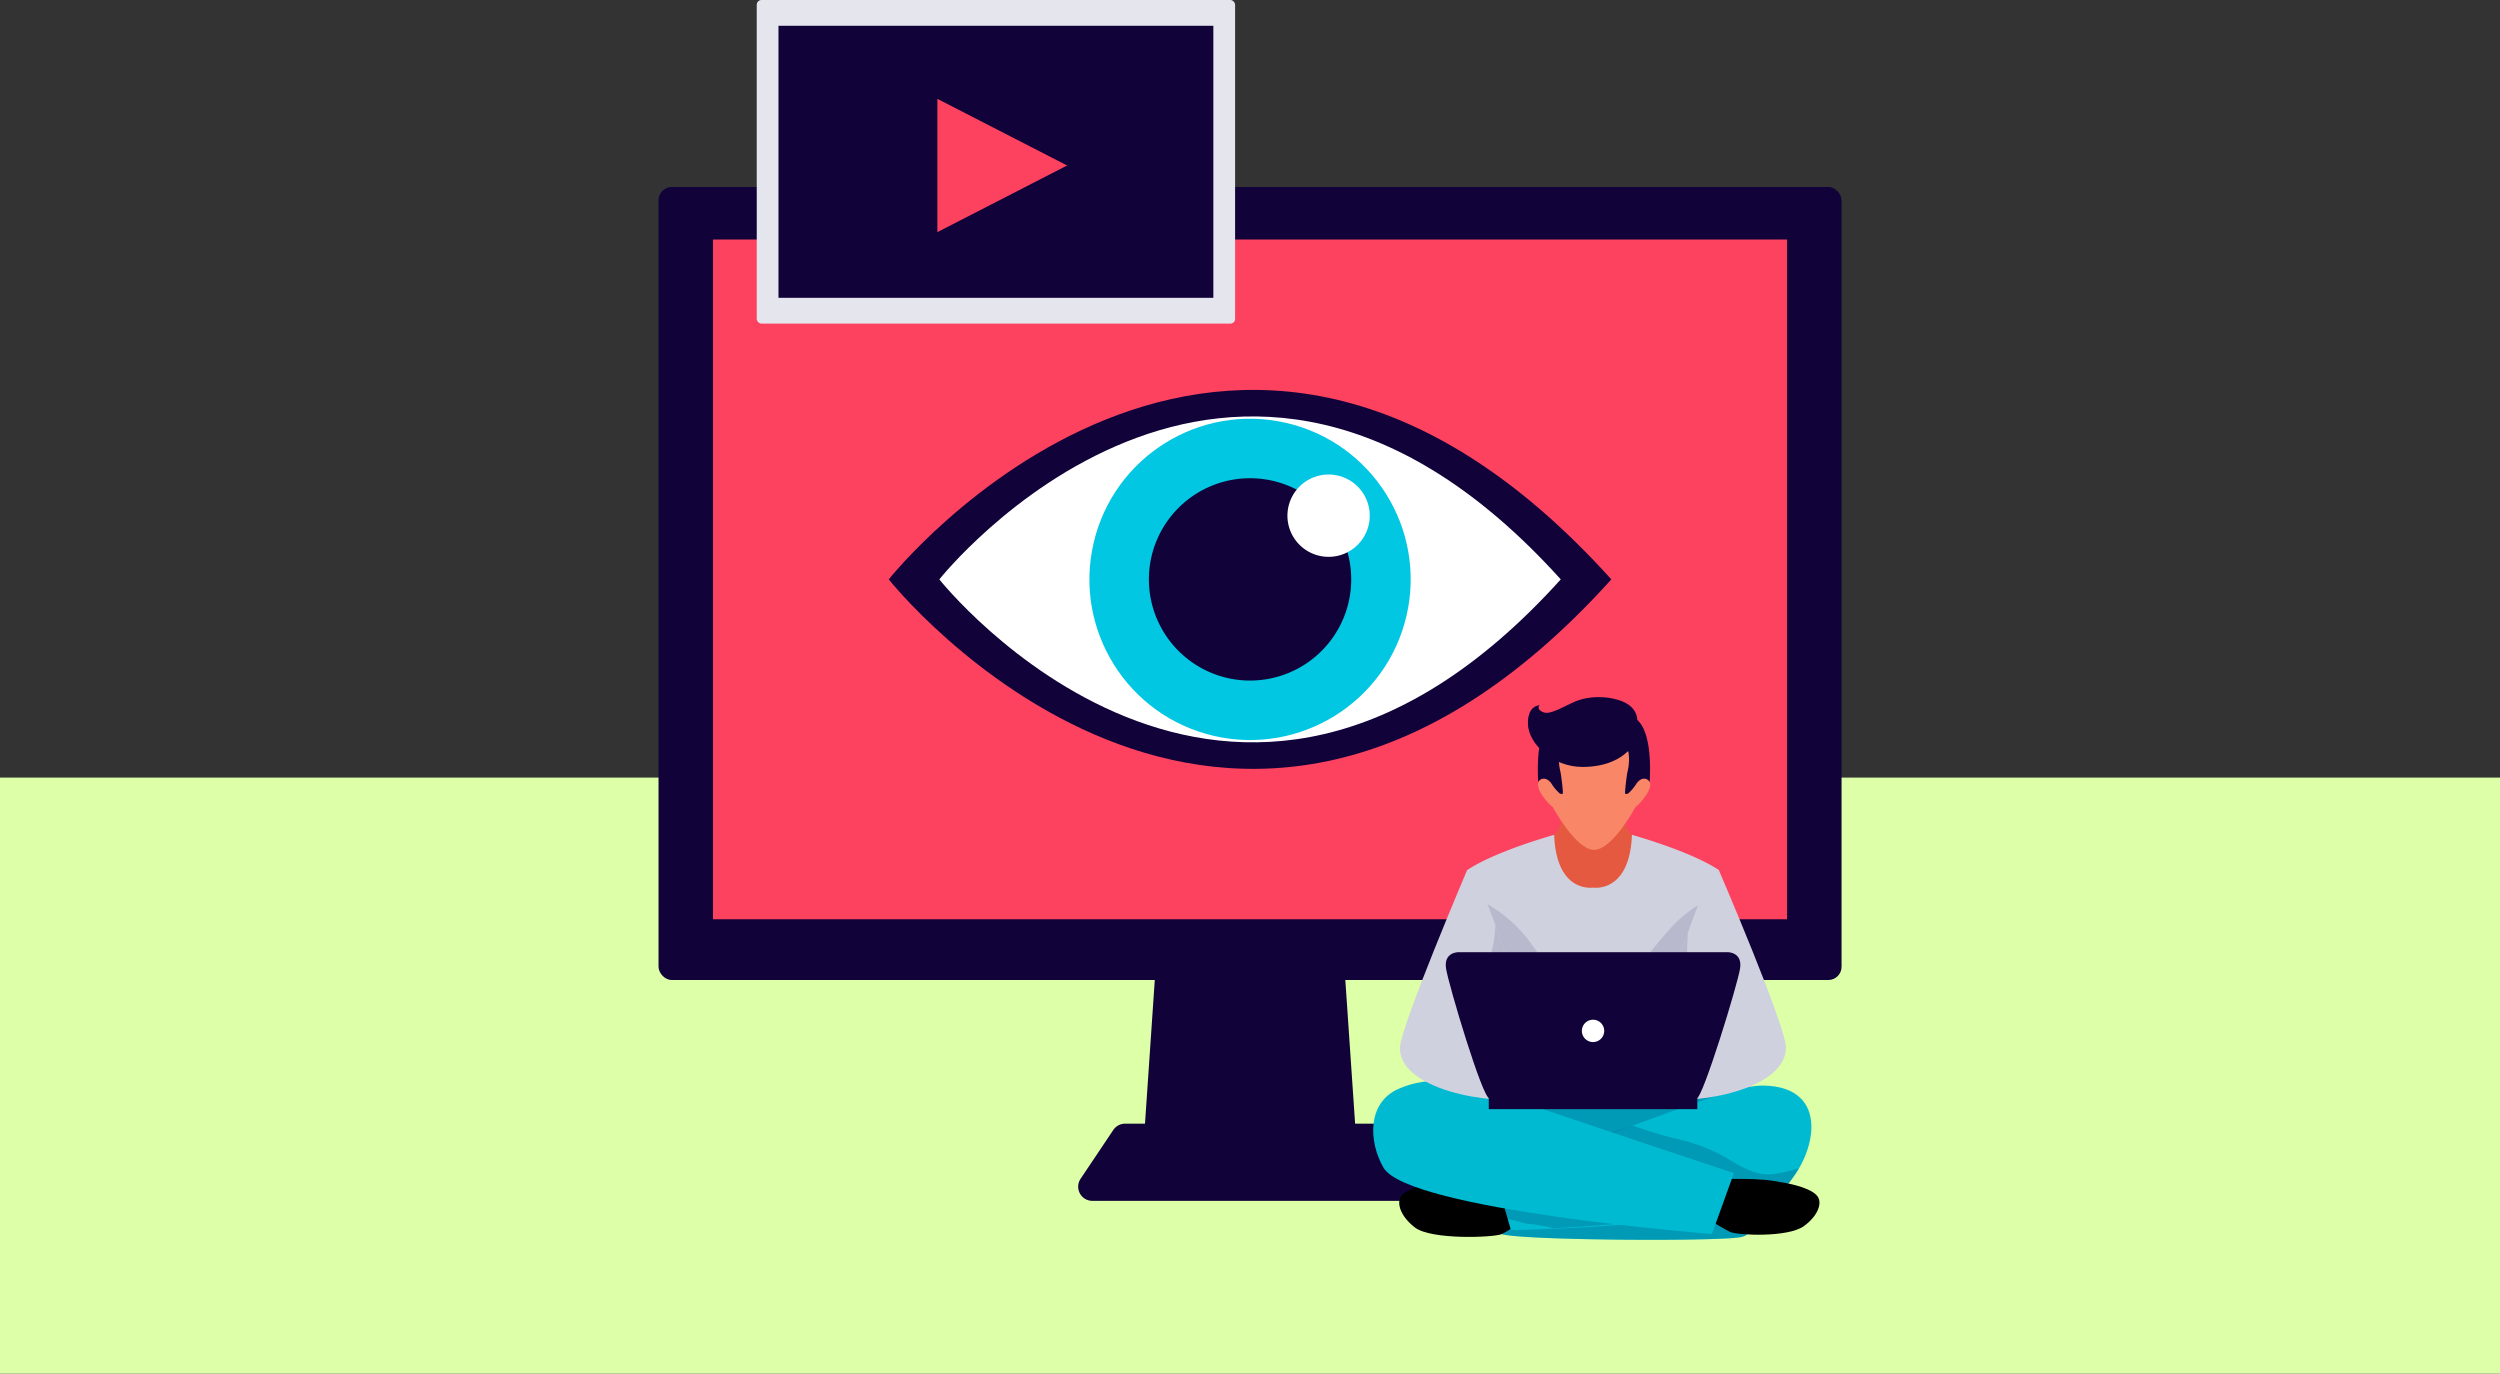 <svg xmlns="http://www.w3.org/2000/svg" width="820" height="450.545" viewBox="0 0 820 450.545">
  <rect x="0" y="0" width="820" height="450.545" fill="#333333" stroke="none"/>
  <g id="Grupo_58436" data-name="Grupo 58436" transform="translate(-509 -2719)">
    <rect id="dylan-shaw-UxyWwU6n_ts-unsplash" width="820" height="195.482" transform="translate(509 2974.063)" fill="#ddffa7"/>
    <g id="Grupo_57378" data-name="Grupo 57378" transform="translate(565.402 2587.114)">
      <g id="Grupo_57370" data-name="Grupo 57370" transform="translate(159.598 193.215)">
        <path id="Trazado_103434" data-name="Trazado 103434" d="M265.106,282.461H194.036l5.841-85.675h59.388Z" transform="translate(-35.554 40.551)" fill="#110239"/>
        <path id="Trazado_103435" data-name="Trazado 103435" d="M290.737,214.032a4.636,4.636,0,0,0-3.856-2.057H204.9a4.644,4.644,0,0,0-3.861,2.057L190.3,230.052a4.648,4.648,0,0,0,3.861,7.234H297.617a4.646,4.646,0,0,0,3.856-7.234Z" transform="translate(-51.871 95.263)" fill="#110239"/>
        <rect id="Rectángulo_5952" data-name="Rectángulo 5952" width="388.033" height="260.114" rx="4.346" fill="#110239"/>
        <rect id="Rectángulo_5953" data-name="Rectángulo 5953" width="352.302" height="222.954" transform="translate(17.865 17.233)" fill="#fd425f"/>
      </g>
      <g id="Grupo_57373" data-name="Grupo 57373" transform="translate(394.007 360.537)">
        <path id="Trazado_103436" data-name="Trazado 103436" d="M299.521,219.227c-40.93-7.589-88.652-16.581-88.781-.732-.124,14.979,18.017,26.595,33.686,34.013,8.491-3.24,18.077-3.852,27.142-5.255,16.038-2.48,31.772.083,47.824.051a64.26,64.26,0,0,0,25.578-18.932S331.063,225.076,299.521,219.227Z" transform="translate(-209.795 -80.185)" fill="#616161"/>
        <path id="Trazado_103437" data-name="Trazado 103437" d="M255.056,248.255c1.3.667-14.349,8.067-13.1,8.684,6.7,2.1,72.651,2.48,78.7.925,10.451-2.692-19.383-15.665-8.965-17.833,17.138-12.117,26.77-27.98,17.492-29.959-10.469-2.232-26.825,3.286-37.4,4.39-8.063.842-12.729,1.385-20.382-1.284l-25.757-2.839c-26.406,5.246-31.846,14.749-32.122,14.625,0,3.764,19.264,11.528,36.526,20.677A18.422,18.422,0,0,1,255.056,248.255Z" transform="translate(-199.803 -80.806)" fill="#00bad1"/>
        <path id="Trazado_103438" data-name="Trazado 103438" d="M255.056,248.255c1.3.667-14.349,8.067-13.1,8.684,6.7,2.1,72.651,2.48,78.7.925,10.451-2.692-19.383-15.665-8.965-17.833,17.138-12.117,26.77-27.98,17.492-29.959-10.469-2.232-26.825,3.286-37.4,4.39-8.063.842-12.729,1.385-20.382-1.284l-25.757-2.839c-26.406,5.246-31.846,14.749-32.122,14.625,0,3.764,19.264,11.528,36.526,20.677A18.422,18.422,0,0,1,255.056,248.255Z" transform="translate(-199.803 -80.806)" fill="#00547a" opacity="0.32" style="mix-blend-mode: multiply;isolation: isolate"/>
        <path id="Trazado_103439" data-name="Trazado 103439" d="M249.264,215.756l8.376,11.339s-9.093,6.351-11.634,7.478-23.083,1.965-28.463-2.163c-4.827-3.7-6.489-8.56-4.018-10.852,3.152-2.918,10.764-3.847,14.561-4.344C236.438,216.11,249.264,215.756,249.264,215.756Z" transform="translate(-203.854 -58.44)"/>
        <path id="Trazado_103440" data-name="Trazado 103440" d="M219.3,239.578l4.828,17.092s81.091-1.206,89.563-13.654c10.879-11.229,15.283-33.309-6.636-33.755-3.309-.069-8.638.99-14.137,2.844C263.172,222.132,219.3,239.578,219.3,239.578Z" transform="translate(-178.958 -81.848)" fill="#00bad1"/>
        <path id="Trazado_103441" data-name="Trazado 103441" d="M308.91,228.136c-5.058,0-9.287-2.526-13.438-5.044a57.18,57.18,0,0,0-16.8-6.59c-5.122-1.192-10.483-2.987-14.593-4.39C240.512,219.76,219.3,229.3,219.3,229.3l3.783,13.4c2.066.5,4.146,1.031,6.213,1.6a43.58,43.58,0,0,1,7.363,1.155c.511.138,1.022.235,1.537.327,23.3-1.275,70.258-4.887,76.484-14.031a47.237,47.237,0,0,0,3.792-5.647A42.259,42.259,0,0,1,308.91,228.136Z" transform="translate(-178.958 -71.565)" fill="#00547a" opacity="0.32" style="mix-blend-mode: multiply;isolation: isolate"/>
        <path id="Trazado_103442" data-name="Trazado 103442" d="M239.978,216.228l-7.032,8.909s11.473,6.986,13.861,8.136,18.965,1.928,24.225-1.845c4.712-3.387,6.443-7.966,4.156-10.225-2.918-2.881-10.147-3.995-13.755-4.588C253.5,215.3,239.978,216.228,239.978,216.228Z" transform="translate(-129.81 -57.881)"/>
        <path id="Trazado_103443" data-name="Trazado 103443" d="M328.844,239.221l-7.216,19.973s-99.6-7.846-107.7-21.749c-4.841-8.311-5.545-21.243,4.892-25.854,6.415-2.835,15.495-4.294,28.408.152C279.331,222.793,328.844,239.221,328.844,239.221Z" transform="translate(-210.535 -83.079)" fill="#00bad1"/>
        <path id="Trazado_103444" data-name="Trazado 103444" d="M243.659,186.718h-14.1s-2.029,19.209-5.706,21.5c0,0-4.538,22.692,12.757,22.692,20.934,0,12.761-22.692,12.761-22.692C245.693,205.927,243.659,186.718,243.659,186.718Z" transform="translate(-164.499 -163.033)" fill="#e45940"/>
        <g id="Grupo_57371" data-name="Grupo 57371" transform="translate(50.75)">
          <path id="Trazado_103445" data-name="Trazado 103445" d="M258.672,203.587c-1.951-2.246-4.3,1.173-4.3,1.173s3.226-12.7,0-18.27-13.677-2.642-13.677-2.642-10.456-2.931-13.682,2.642,0,18.27,0,18.27-2.347-3.419-4.3-1.173,3.221,7.915,4.395,8.6c0,0,7.524,14.068,13.585,14.068s13.58-14.068,13.58-14.068C255.451,211.5,260.628,205.837,258.672,203.587Z" transform="translate(-218.978 -176.143)" fill="#f88667"/>
          <path id="Trazado_103446" data-name="Trazado 103446" d="M238.1,189.428s-7.915,1.39-8.794,5.642a16.842,16.842,0,0,0,.423,6.337c.2,1.082.962,6.862.676,7a1.221,1.221,0,0,1-1.026-.179A14.452,14.452,0,0,1,226.7,205c-1.5-2.2-3.663-1.832-4.289-.442,0,0-1.758-20.847,6.963-21.579S238.1,189.428,238.1,189.428Z" transform="translate(-219.013 -176.687)" fill="#110239"/>
          <path id="Trazado_103447" data-name="Trazado 103447" d="M226.829,189.428s7.915,1.39,8.794,5.642a16.745,16.745,0,0,1-.424,6.337c-.2,1.082-.957,6.862-.672,7a1.227,1.227,0,0,0,1.026-.179A14.579,14.579,0,0,0,238.228,205c1.5-2.2,3.663-1.832,4.284-.442,0,0,1.758-20.847-6.963-21.579S226.829,189.428,226.829,189.428Z" transform="translate(-202.593 -176.687)" fill="#110239"/>
          <path id="Trazado_103448" data-name="Trazado 103448" d="M257.432,189.1s.189-3.433-3.718-5.559-11.671-3.079-17.828,0-8.026,3.774-9.821,2.747-.658-2.053-.658-2.053-4.031-.037-3.838,6.217,7.888,14.022,17.929,14.022C254.842,204.474,259.807,193.751,257.432,189.1Z" transform="translate(-221.563 -181.571)" fill="#110239"/>
        </g>
        <path id="Trazado_103449" data-name="Trazado 103449" d="M271.3,191.389c-.741,19.291-12.761,17.3-12.761,17.3s-12.016,1.993-12.756-17.3c0,0-19.195,5.306-28.555,11.579a185.494,185.494,0,0,1,4.234,35.555l10.976,42.5,26.1-4.758,26.1,4.758,10.976-42.5a185.277,185.277,0,0,1,4.238-35.555C290.49,196.7,271.3,191.389,271.3,191.389Z" transform="translate(-186.429 -146.209)" fill="#d0d1de"/>
        <path id="Trazado_103450" data-name="Trazado 103450" d="M292.406,198.265c-11.928,6.36-17.731,20.99-29.319,28.159-11.988,7.418-20.474-7.566-26.3-15.361a45.325,45.325,0,0,0-19.19-15.274,180.931,180.931,0,0,1,2.554,26.885l10.976,42.5,26.1-3.2,26.1,3.2,10.976-42.5a180.376,180.376,0,0,1,2.49-26.475C295.268,196.857,293.787,197.529,292.406,198.265Z" transform="translate(-185.114 -130.36)" fill="#b8b9cd"/>
        <path id="Trazado_103451" data-name="Trazado 103451" d="M234.464,193.906S212.706,245,212.448,252.033c-.5,13.626,29.305,19.144,42.9,16.641l5.531-1.017S240.7,193.538,234.464,193.906Z" transform="translate(-203.665 -137.147)" fill="#d0d1de"/>
        <path id="Trazado_103452" data-name="Trazado 103452" d="M255.85,193.906s21.965,51.086,22.011,58.127c.088,13.783-29.305,19.144-42.9,16.641l-5.531-1.017S249.61,193.538,255.85,193.906Z" transform="translate(-142.474 -137.147)" fill="#d0d1de"/>
        <path id="Trazado_103453" data-name="Trazado 103453" d="M222.646,197.8a35.719,35.719,0,0,1-.907,7.492c-2.1,9.268-5.407,18.946-1.937,28.362,2.628,7.119,6.834,14.354,10.713,21.187a17.106,17.106,0,0,0,3.764-.216l5.531-1.017S230.562,219.636,222.646,197.8Z" transform="translate(-182.598 -123.102)" fill="#b8b9cd"/>
        <path id="Trazado_103454" data-name="Trazado 103454" d="M242.868,252.389a33.374,33.374,0,0,0,2.632-13.668c-.322-9.471-.373-18.946-.221-28.422.065-4.1.17-8.063.41-11.947-7.694,21.827-16.259,53.281-16.259,53.281l5.531,1.017A22.5,22.5,0,0,0,242.868,252.389Z" transform="translate(-142.474 -121.125)" fill="#b8b9cd"/>
        <g id="Grupo_57372" data-name="Grupo 57372" transform="translate(23.796 83.671)">
          <rect id="Rectángulo_5954" data-name="Rectángulo 5954" width="68.408" height="4.055" transform="translate(14.111 47.425)" fill="#110239"/>
          <path id="Trazado_103455" data-name="Trazado 103455" d="M308.285,199.753H219.758s-4.777,0-3.958,5.329S227.774,247.7,230.025,247.7h67.989c1.979,0,13.41-37.285,14.229-42.619S308.285,199.753,308.285,199.753Z" transform="translate(-215.705 -199.753)" fill="#110239"/>
          <path id="Trazado_103456" data-name="Trazado 103456" d="M232.734,208.229a3.663,3.663,0,1,1-3.663-3.663A3.661,3.661,0,0,1,232.734,208.229Z" transform="translate(-180.757 -182.417)" fill="#fff"/>
        </g>
      </g>
      <g id="Grupo_57375" data-name="Grupo 57375" transform="translate(235.108 258.716)">
        <g id="Grupo_57374" data-name="Grupo 57374" transform="translate(0 1.06)">
          <path id="Trazado_103457" data-name="Trazado 103457" d="M176.006,221.825s110.852,139.84,237.014,0C286.858,81.99,176.006,221.825,176.006,221.825Z" transform="translate(-176.006 -159.676)" fill="#110239"/>
          <path id="Trazado_103458" data-name="Trazado 103458" d="M179.611,215.015s95.334,120.263,203.83,0C274.945,94.757,179.611,215.015,179.611,215.015Z" transform="translate(-163.021 -152.866)" fill="#fff"/>
        </g>
        <circle id="Elipse_4203" data-name="Elipse 4203" cx="52.681" cy="52.681" r="52.681" transform="translate(55.297 102.644) rotate(-76.959)" fill="#01c7e2"/>
        <path id="Trazado_103459" data-name="Trazado 103459" d="M260.912,199.151a33.182,33.182,0,1,1-33.185-33.18A33.185,33.185,0,0,1,260.912,199.151Z" transform="translate(-109.222 -135.942)" fill="#110239"/>
        <path id="Trazado_103460" data-name="Trazado 103460" d="M231.414,179.2a13.5,13.5,0,1,1-13.493-13.493A13.5,13.5,0,0,1,231.414,179.2Z" transform="translate(-73.646 -136.893)" fill="#fff"/>
      </g>
      <g id="Grupo_57377" data-name="Grupo 57377" transform="translate(191.808 131.886)">
        <g id="Grupo_57376" data-name="Grupo 57376">
          <rect id="Rectángulo_5955" data-name="Rectángulo 5955" width="156.901" height="106.139" rx="1.55" fill="#e5e6ed"/>
          <rect id="Rectángulo_5956" data-name="Rectángulo 5956" width="142.637" height="89.23" transform="translate(7.132 8.454)" fill="#110239"/>
        </g>
        <path id="Trazado_103461" data-name="Trazado 103461" d="M179.473,138.932v43.708l42.549-21.854Z" transform="translate(-120.22 -106.506)" fill="#fd425f"/>
      </g>
    </g>
  </g>
</svg>
